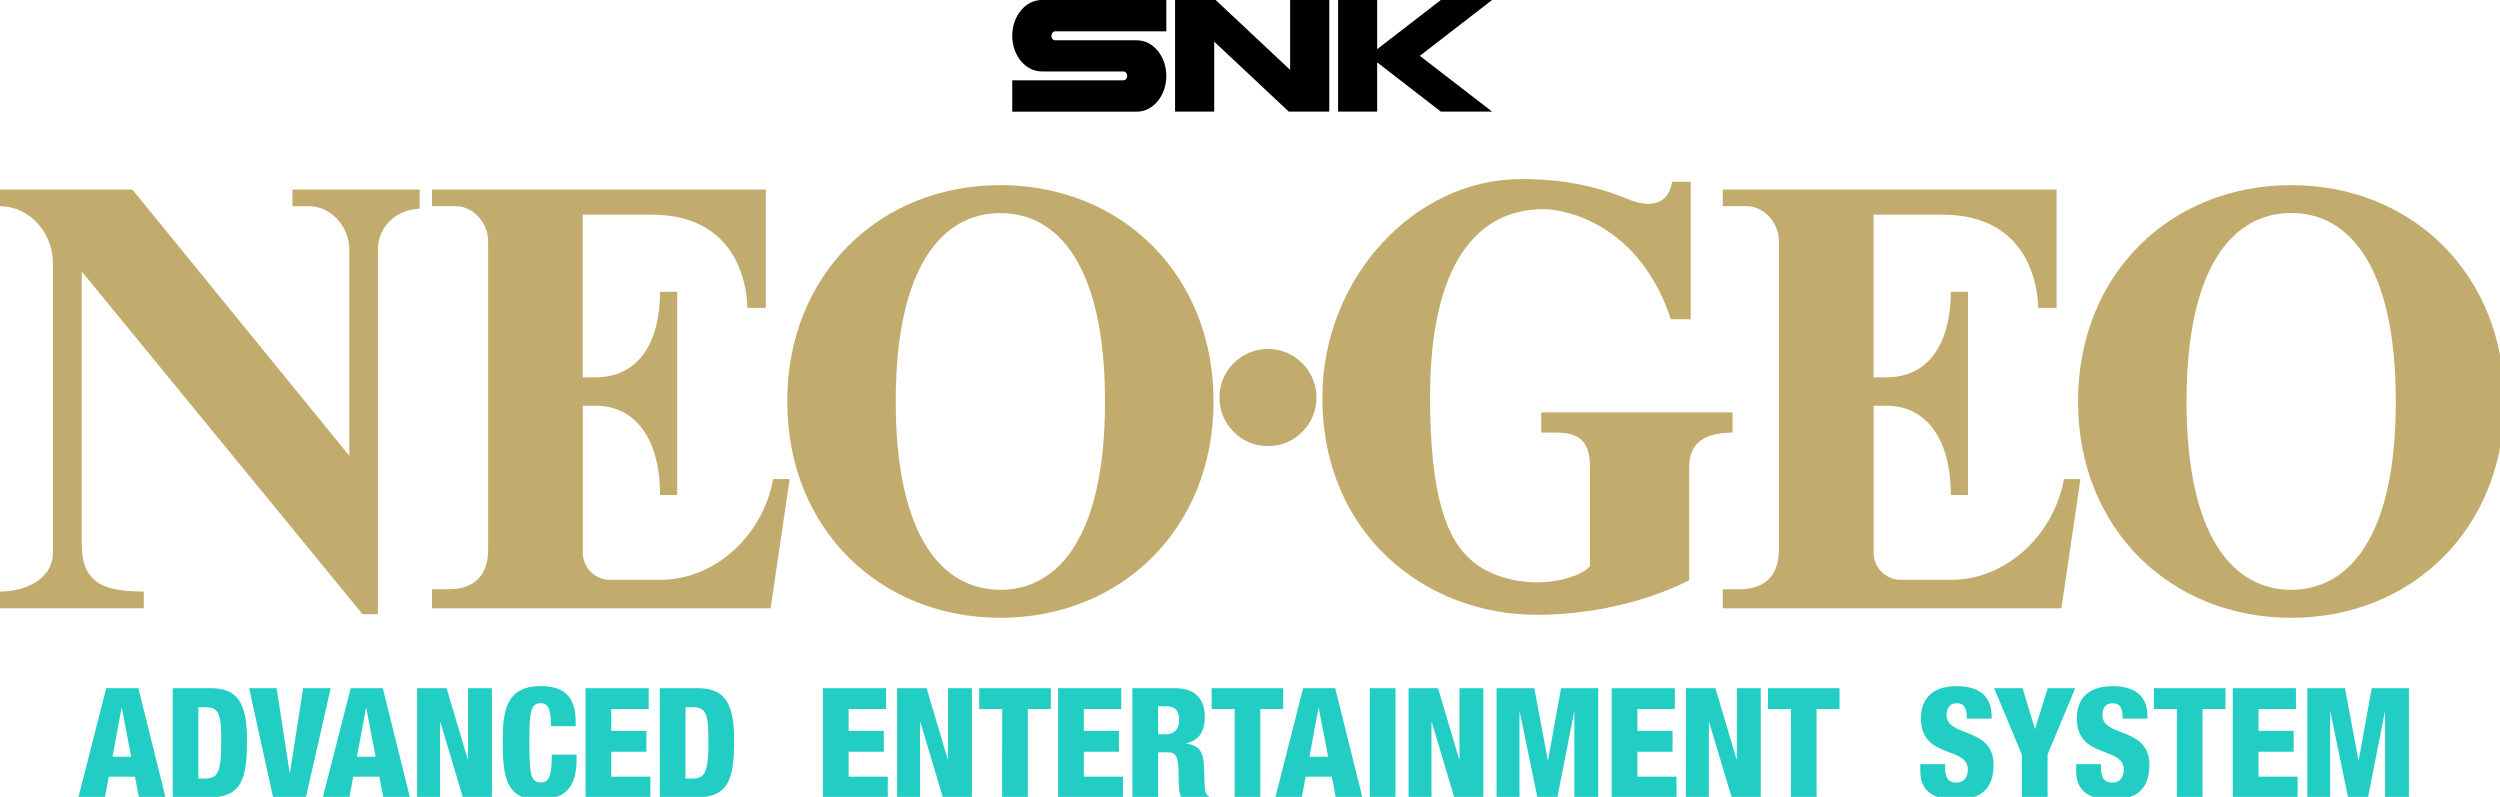 <?xml version="1.0" encoding="UTF-8" standalone="no"?>
<svg
   height="204"
   viewBox="0 0 640 204"
   width="640"
   version="1.1"
   id="svg36"
   sodipodi:docname="neogeo.svg"
   inkscape:version="1.3.2 (091e20e, 2023-11-25)"
   xmlns:inkscape="http://www.inkscape.org/namespaces/inkscape"
   xmlns:sodipodi="http://sodipodi.sourceforge.net/DTD/sodipodi-0.dtd"
   xmlns="http://www.w3.org/2000/svg"
   xmlns:svg="http://www.w3.org/2000/svg">
  <defs
     id="defs36" />
  <sodipodi:namedview
     id="namedview36"
     pagecolor="#ffffff"
     bordercolor="#000000"
     borderopacity="0.25"
     inkscape:showpageshadow="2"
     inkscape:pageopacity="0.0"
     inkscape:pagecheckerboard="0"
     inkscape:deskcolor="#d1d1d1"
     inkscape:zoom="1"
     inkscape:cx="334.5"
     inkscape:cy="102"
     inkscape:window-width="1312"
     inkscape:window-height="449"
     inkscape:window-x="215"
     inkscape:window-y="39"
     inkscape:window-maximized="0"
     inkscape:current-layer="svg36" />
  <g
     id="g2">
    <g
       id="g1"
       transform="scale(0.167,0.167)">
      <g
         id="g38">
        <g
           id="g37"
           transform="scale(1,1.001)">
          <g
             transform="scale(1,1)"
             id="g36">
            <g
               fill="#c2ac6d"
               id="g6">
              <path
                 d="m 643.3,290.2 h -195 v 25.6 h 25.4 c 34.1,0 61.7,31.8 61.7,65.7 V 697.9 L 202.9,290.2 H 0 v 25.6 c 45.3,0 81.1,40.9 81.1,86.3 v 443.4 c 0,45.3 -47.8,60.4 -81.1,60.4 v 25.6 H 220.4 V 905.9 C 179.1,905.7 157.3,900 143.2,886.7 129.1,873.3 125.3,855.6 125.3,831.3 V 415.7 l 430.5,524.9 h 23.5 V 382.2 c 0,-33.1 25.9,-61.2 64,-62.6 z"
                 id="path1" />
              <circle
                 cx="1943.7"
                 cy="608.8"
                 r="74.4"
                 id="circle1" />
              <path
                 d="m 2362.6,631.5 v 31 h 24.2 c 39.3,0 50.5,19 50.5,52.9 V 867 c -9,11 -39.7,24.8 -83,24.8 -8.8,0 -59,-1 -96.5,-31.8 -39.2,-32.2 -65.6,-97.4 -65.6,-252.4 0,-201.8 71,-287.3 173.9,-287.3 33.5,0 147,22.6 195.3,168.6 h 30.3 V 278.3 h -28.6 c -3.6,28.3 -26,44 -68.3,26.4 -63.9,-26.5 -121,-30.5 -162.8,-30.5 -164.6,0 -304.9,152.5 -304.9,334.6 0,209.8 158.4,332.7 328.5,332.7 80.6,0 166.1,-18.6 233.8,-52.9 V 715.4 c 0,-40.6 28.3,-52.9 66.5,-52.9 v -31 z"
                 id="path2" />
              <path
                 d="m 1185.2,733.6 c -15.9,87.9 -91.7,156.5 -176.7,154.3 h -73.4 c -23,0 -41.7,-18.7 -41.7,-41.7 V 621.4 h 20.1 c 60,0 98.3,50.2 98.3,136.6 h 26.3 V 604.9 597.1 446.9 h -26.3 c 0,76 -32.1,130.9 -98.4,130.9 H 893.3 V 328.7 h 105.5 c 142,0 146.8,126.5 146.8,142.8 h 28.3 V 334.1 290.2 H 662.2 v 25.5 h 36.1 c 27.6,0 50,26.1 50,53.6 v 472.1 c 0,49.7 -32.6,61 -60.2,61 h -25.9 v 29.2 h 86.1 433 l 29.2,-198 z"
                 id="path3" />
              <path
                 d="m 1533.5,283.5 c -184.6,0 -326.7,135.9 -326.7,331.3 0,195.4 142.2,331.3 326.7,331.3 184.6,0 326.8,-135.9 326.8,-331.3 0,-195.4 -142.2,-331.3 -326.8,-331.3 z m 0,619.7 c -88.7,0 -160.4,-81.2 -160.4,-288.5 0,-207.3 71.9,-288.4 160.4,-288.4 88.7,0 160.4,81.2 160.4,288.5 0.2,207.2 -71.7,288.4 -160.4,288.4 z"
                 id="path4" />
              <path
                 d="m 3163.9,733.6 c -15.9,87.9 -91.7,156.5 -176.7,154.3 h -73.4 c -23,0 -41.7,-18.7 -41.7,-41.7 V 621.4 h 20.1 c 60,0 98.3,50.2 98.3,136.6 h 26.3 V 604.9 597.1 446.9 h -26.3 c 0,76 -32.1,130.9 -98.4,130.9 H 2872 V 328.7 h 105.5 c 142,0 146.8,126.5 146.8,142.8 h 28.3 V 334.1 290.2 h -511.7 v 25.5 h 36.1 c 27.6,0 50,26.1 50,53.6 v 472.1 c 0,49.7 -32.6,61 -60.2,61 h -25.9 v 29.2 h 86.1 433 l 29.2,-198 z"
                 id="path5" />
              <path
                 d="m 3512.2,283.5 c -184.6,0 -326.7,135.9 -326.7,331.3 0,195.4 142.2,331.3 326.7,331.3 184.6,0 326.8,-135.9 326.8,-331.3 0,-195.4 -142.2,-331.3 -326.8,-331.3 z m 0,619.7 c -88.7,0 -160.4,-81.2 -160.4,-288.5 0,-207.3 71.9,-288.5 160.4,-288.5 88.7,0 160.4,81.2 160.4,288.5 0.2,207.3 -71.7,288.5 -160.4,288.5 z"
                 id="path6" />
            </g>
            <g
               fill="#22cdc4"
               id="g33">
              <path
                 d="m 162.9,1053.9 h 49.2 l 41.7,167.4 H 213 l -6.1,-31.9 h -40.1 l -5.9,31.9 h -40.8 z m 23.9,30.5 h -0.5 l -13.8,74.5 h 28.6 z"
                 id="path7" />
              <path
                 d="m 264.7,1053.9 h 58.4 c 38.9,0 55.6,20.2 55.6,78.3 0,60.7 -7.7,89.1 -59.5,89.1 h -54.4 v -167.4 z m 39.4,138.3 h 10.5 c 18.3,0 24.6,-7.3 24.6,-57.4 0,-40.8 -3.3,-51.8 -24.1,-51.8 h -11 z"
                 id="path8" />
              <path
                 d="m 381.9,1053.9 h 42.2 l 19.9,129.4 h 0.5 l 20.2,-129.4 h 42.2 l -38,167.4 h -50.2 z"
                 id="path9" />
              <path
                 d="m 537.6,1053.9 h 49.2 l 41.7,167.4 h -40.8 l -6.1,-31.9 h -40.1 l -5.9,31.9 h -40.8 z m 23.9,30.5 H 561 l -13.8,74.5 h 28.6 z"
                 id="path10" />
              <path
                 d="m 639.4,1053.9 h 45.2 l 32.4,108.8 h 0.5 v -108.8 h 36.6 v 167.4 H 709.6 L 675.1,1106 h -0.5 v 115.3 h -35.2 z"
                 id="path11" />
              <path
                 d="m 844.5,1112.1 c 0,-24.4 -2.8,-35.2 -15.9,-35.2 -15.7,0 -17.1,15 -17.1,58.8 0,49.7 1.6,62.6 18,62.6 14.5,0 16.2,-16.6 16.4,-42.7 h 38 v 5.9 c 0,36.1 -10.1,63.1 -58.8,63.1 -50.4,0 -54.4,-37.7 -54.4,-88.1 0,-42.9 2.3,-85.8 58.1,-85.8 34.7,0 53.7,15 53.7,54.4 v 7 z"
                 id="path12" />
              <path
                 d="m 897.6,1053.9 h 96.8 v 31.9 H 937 v 33.5 h 53.9 v 31.9 H 937 v 38.2 h 60 v 31.9 h -99.4 z"
                 id="path13" />
              <path
                 d="m 1011.4,1053.9 h 58.4 c 38.9,0 55.6,20.2 55.6,78.3 0,60.7 -7.7,89.1 -59.5,89.1 h -54.4 z m 39.4,138.3 h 10.6 c 18.3,0 24.6,-7.3 24.6,-57.4 0,-40.8 -3.3,-51.8 -24.1,-51.8 h -11 z"
                 id="path14" />
              <path
                 d="m 1261.5,1053.9 h 96.8 v 31.9 h -57.4 v 33.5 h 53.9 v 31.9 h -53.9 v 38.2 h 60 v 31.9 h -99.4 z"
                 id="path15" />
              <path
                 d="m 1375.2,1053.9 h 45.2 l 32.4,108.8 h 0.5 v -108.8 h 36.6 v 167.4 h -44.5 L 1410.9,1106 h -0.5 v 115.3 h -35.2 z"
                 id="path16" />
              <path
                 d="m 1536.3,1085.8 h -35.2 v -31.9 h 109.7 v 31.9 h -35.2 v 135.5 h -39.4 z"
                 id="path17" />
              <path
                 d="m 1622,1053.9 h 96.8 v 31.9 h -57.4 v 33.5 h 53.9 v 31.9 h -53.9 v 38.2 h 60 v 31.9 H 1622 Z"
                 id="path18" />
              <path
                 d="m 1735.8,1053.9 h 66.1 c 33.5,0 45,20.6 45,43.6 0,24.4 -9.8,36.3 -28.1,40.8 v 0.5 c 25.1,3.5 26.5,19.2 27,41.7 0.7,33.1 1.9,36.3 7.5,38.7 v 2.1 h -42.4 c -3,-5.6 -4.2,-15 -4.2,-34 0,-29.1 -4,-35.2 -16.4,-35.2 h -15 v 69.2 h -39.4 z m 39.4,70.6 h 12.2 c 15.9,0 20.2,-12 20.2,-21.8 0,-12.7 -4.7,-21.1 -20.4,-21.1 h -12 z"
                 id="path19" />
              <path
                 d="m 1892.6,1085.8 h -35.2 v -31.9 h 109.7 v 31.9 H 1932 v 135.5 h -39.4 z"
                 id="path20" />
              <path
                 d="m 1997.6,1053.9 h 49.2 l 41.7,167.4 h -40.8 l -6.1,-31.9 h -40.1 l -5.9,31.9 H 1955 Z m 24,30.5 h -0.5 l -13.8,74.5 h 28.6 z"
                 id="path21" />
              <path
                 d="m 2099.8,1053.9 h 39.4 v 167.4 h -39.4 z"
                 id="path22" />
              <path
                 d="m 2159.2,1053.9 h 45.2 l 32.4,108.8 h 0.5 v -108.8 h 36.6 v 167.4 h -44.5 L 2194.9,1106 h -0.5 v 115.3 h -35.2 z"
                 id="path23" />
              <path
                 d="m 2294.3,1053.9 h 57.7 l 20.6,110 h 0.5 l 19.9,-110 h 57 v 167.4 h -36.6 V 1091 h -0.5 l -25.6,130.3 h -30.5 l -27,-130.3 h -0.5 v 130.3 h -35.2 v -167.4 z"
                 id="path24" />
              <path
                 d="m 2470.6,1053.9 h 96.8 v 31.9 H 2510 v 33.5 h 53.9 v 31.9 H 2510 v 38.2 h 60 v 31.9 h -99.4 z"
                 id="path25" />
              <path
                 d="m 2584.4,1053.9 h 45.2 l 32.4,108.8 h 0.5 v -108.8 h 36.6 v 167.4 h -44.5 L 2620,1106 h -0.5 v 115.3 h -35.2 z"
                 id="path26" />
              <path
                 d="m 2745.4,1085.8 h -35.2 v -31.9 h 109.7 v 31.9 h -35.2 v 135.5 h -39.4 z"
                 id="path27" />
              <path
                 d="m 2981.7,1170.2 v 5.9 c 0,12.7 3.5,22.3 17.1,22.3 13.8,0 17.8,-10.3 17.8,-19.9 0,-36.1 -72,-15.9 -72,-78.5 0,-26.7 14.3,-49.2 54.9,-49.2 39.4,0 53.5,19.9 53.5,45.7 v 4 h -38 c 0,-8 -0.9,-13.8 -3.3,-17.6 -2.3,-4 -6.1,-5.9 -12,-5.9 -9.8,0 -15.7,5.9 -15.7,18 0,34.9 72,17.3 72,76.4 0,38 -21.1,53.2 -57.2,53.2 -28.6,0 -55.1,-8.7 -55.1,-43.6 v -10.8 z"
                 id="path28" />
              <path
                 d="m 3099.3,1155.4 -42.4,-101.5 h 43.6 l 18.8,62.1 h 0.5 l 19.2,-62.1 h 42.2 l -42.4,101.5 v 65.9 h -39.4 v -65.9 z"
                 id="path29" />
              <path
                 d="m 3220.7,1170.2 v 5.9 c 0,12.7 3.5,22.3 17.1,22.3 13.8,0 17.8,-10.3 17.8,-19.9 0,-36.1 -72,-15.9 -72,-78.5 0,-26.7 14.3,-49.2 54.9,-49.2 39.4,0 53.4,19.9 53.4,45.7 v 4 h -38 c 0,-8 -0.9,-13.8 -3.3,-17.6 -2.3,-4 -6.1,-5.9 -12,-5.9 -9.8,0 -15.7,5.9 -15.7,18 0,34.9 72,17.3 72,76.4 0,38 -21.1,53.2 -57.2,53.2 -28.6,0 -55.1,-8.7 -55.1,-43.6 v -10.8 z"
                 id="path30" />
              <path
                 d="m 3337,1085.8 h -35.2 v -31.9 h 109.7 v 31.9 h -35.2 v 135.5 H 3337 Z"
                 id="path31" />
              <path
                 d="m 3422.7,1053.9 h 96.8 v 31.9 h -57.4 v 33.5 h 53.9 v 31.9 h -53.9 v 38.2 h 60 v 31.9 h -99.4 z"
                 id="path32" />
              <path
                 d="m 3537,1053.9 h 57.7 l 20.6,110 h 0.5 l 19.9,-110 h 57 v 167.4 h -36.6 V 1091 h -0.5 l -25.6,130.3 h -30.5 l -27,-130.3 h -0.5 v 130.3 h -35 z"
                 id="path33" />
            </g>
            <path
               d="m 1551.7,54.8 c 0,30.2 20.3,54.6 45.2,54.6 h 125.4 c 3.1,0 5.6,3.1 5.6,6.8 0,3.8 -2.5,6.8 -5.6,6.8 h -170.6 v 48 h 191 c 25,0 45.2,-24.5 45.2,-54.7 0,-30.2 -20.2,-54.6 -45.2,-54.6 h -125.4 c -3.1,0 -5.6,-3 -5.6,-6.8 0,-3.7 2.5,-6.9 5.6,-6.9 h 170.6 V 0 h -191 c -25,0 -45.2,24.6 -45.2,54.8 z"
               id="path34" />
            <path
               d="M 1977.7,0 V 107 L 1863.5,0 h -62.2 v 170.9 h 60 V 63.8 l 114.3,107.1 h 62.1 V 0 Z"
               id="path35" />
            <path
               d="m 2287.3,0 h -78.6 l -97.6,75.3 V 0 h -59.9 v 170.9 h 59.9 V 95.5 l 97.6,75.4 h 78.6 L 2176.5,85.5 Z"
               id="path36" />
          </g>
        </g>
      </g>
    </g>
  </g>
</svg>
